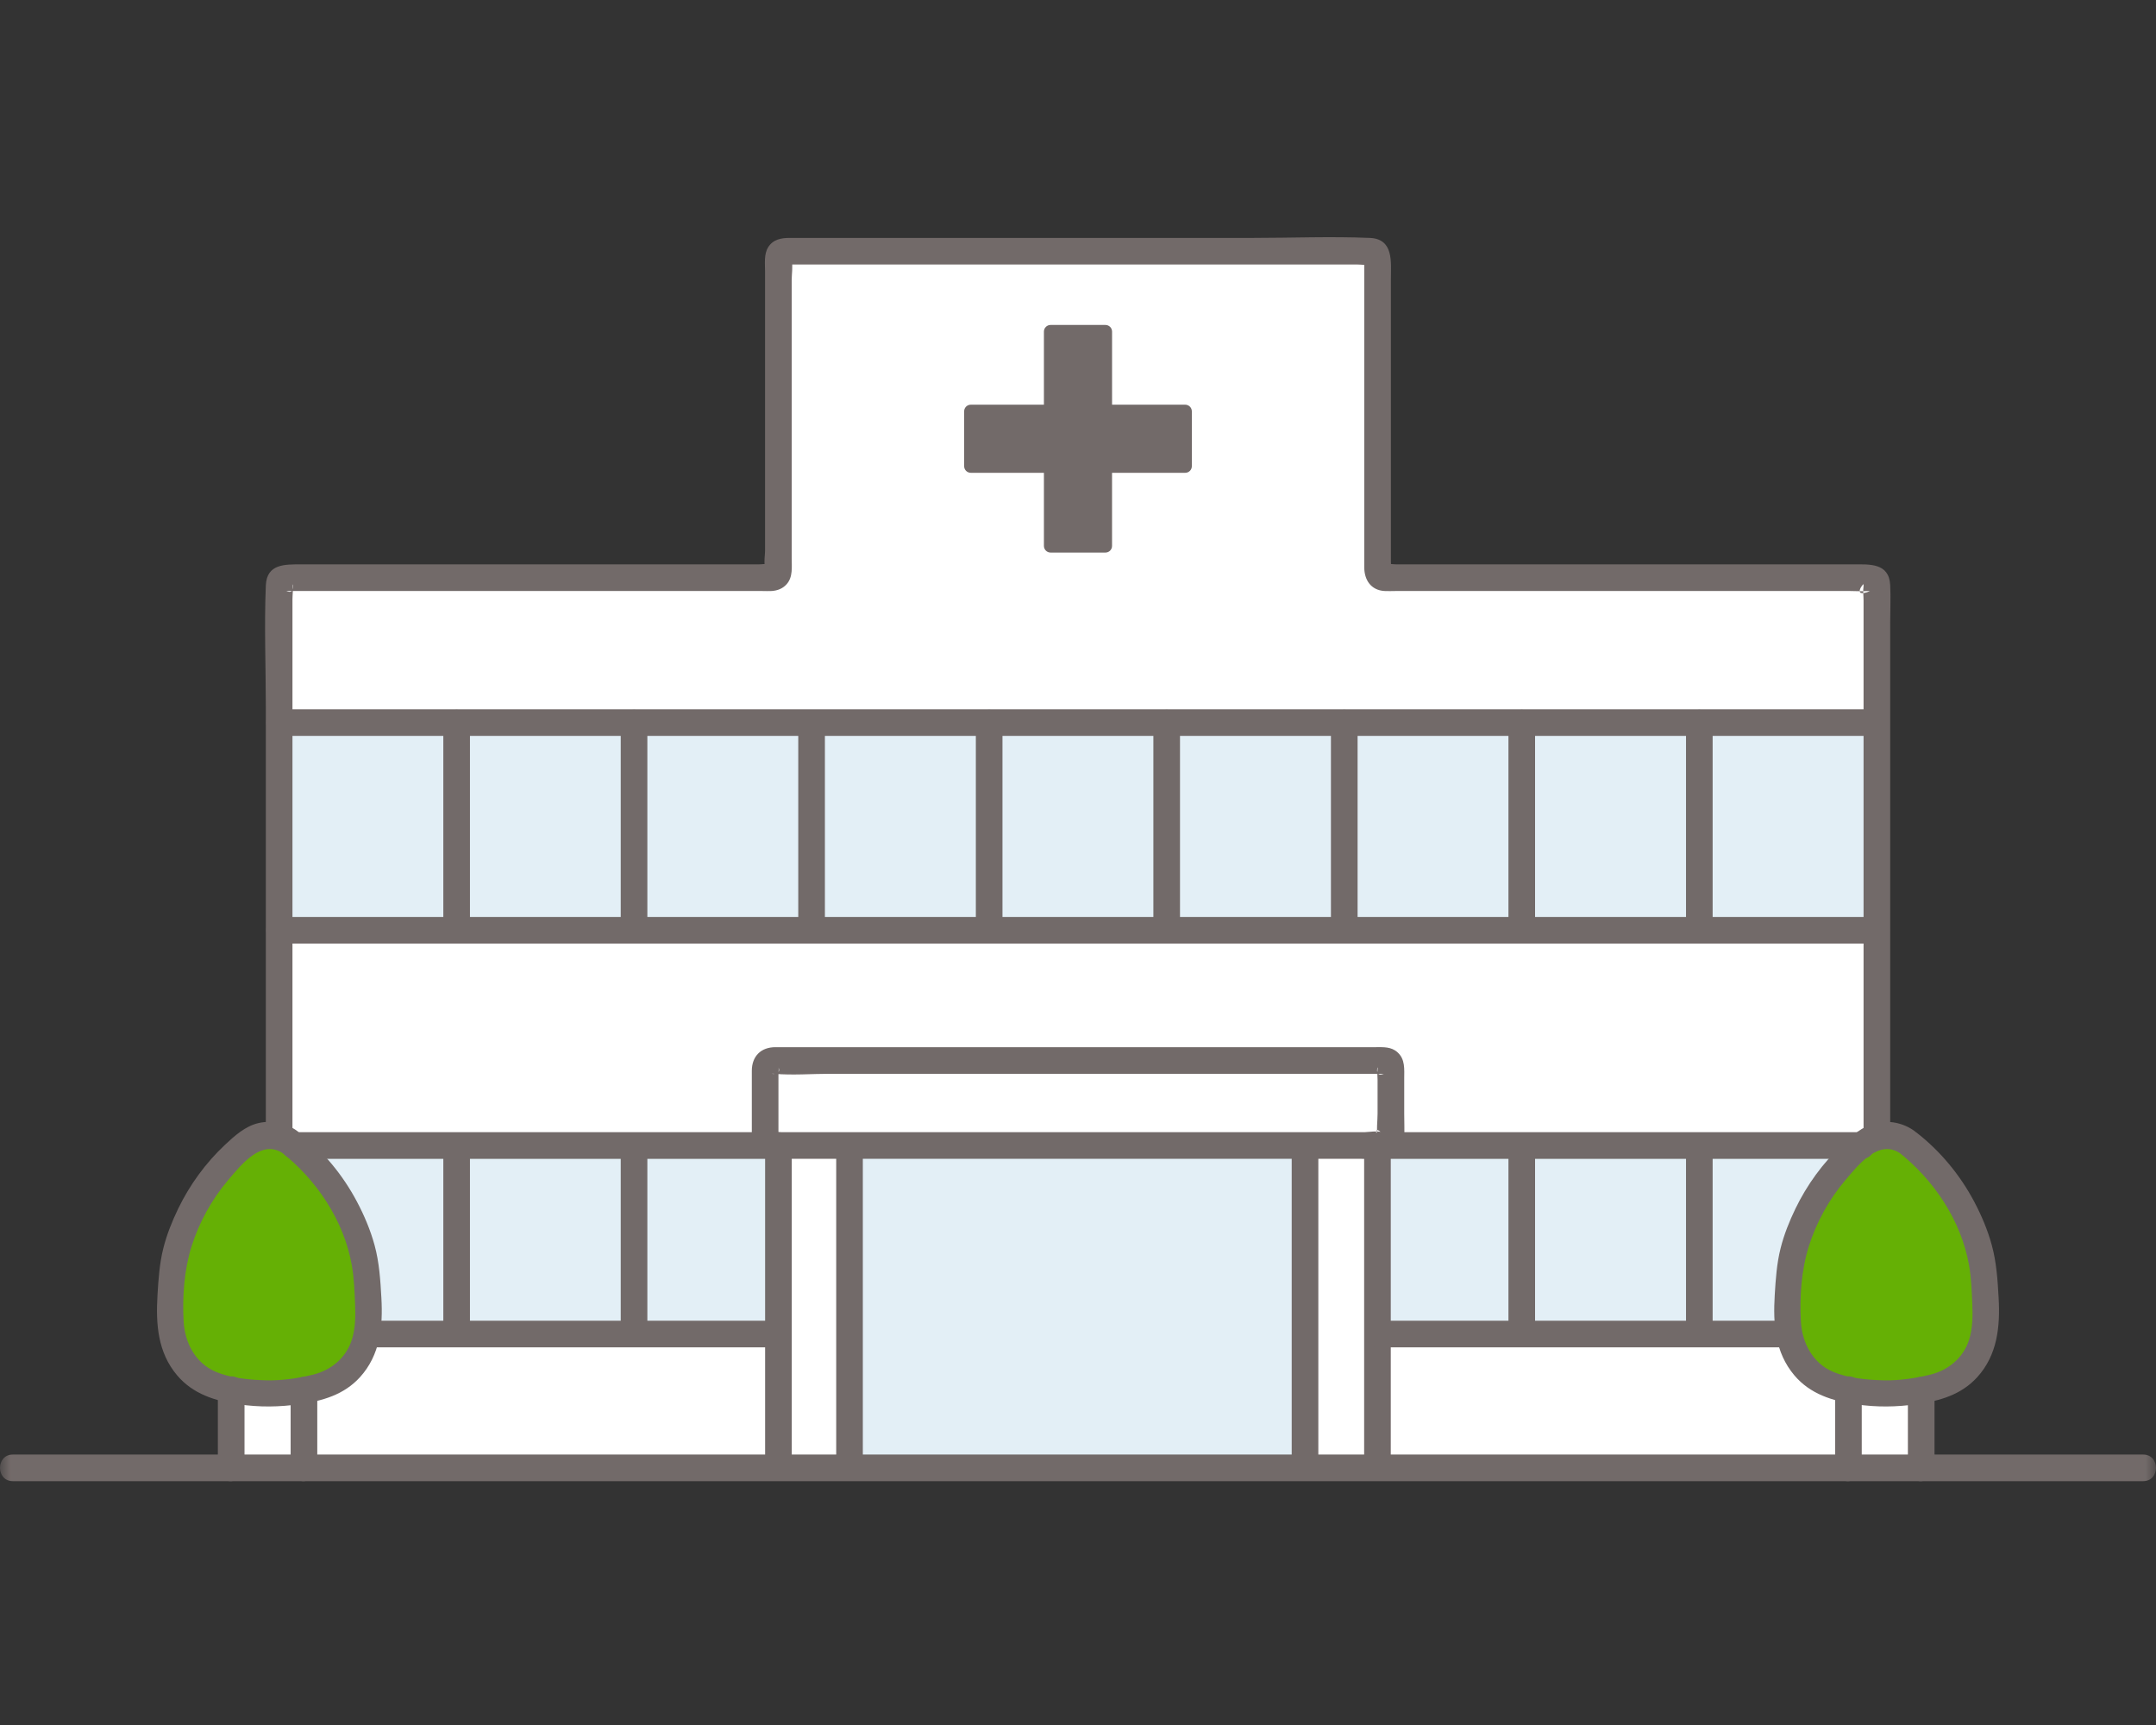 <svg width="100" height="80" viewBox="0 0 100 80" fill="none" xmlns="http://www.w3.org/2000/svg">
<rect x="0" y="0" width="100" height="80" fill="#333333" stroke="none"/>
<mask id="mask0_1621_25280" style="mask-type:alpha" maskUnits="userSpaceOnUse" x="0" y="0" width="100" height="80">
<rect width="100" height="80" fill="#D9D9D9"/>
</mask>
<g mask="url(#mask0_1621_25280)">
<path d="M78.441 26.791C72.014 26.791 64.2 26.791 64.2 26.791C64.029 26.791 63.891 26.653 63.891 26.483V11.961C63.891 11.791 63.753 11.653 63.582 11.653H36.41C36.24 11.653 36.102 11.789 36.102 11.959C36.102 13.425 36.102 19.915 36.102 26.482C36.102 26.653 35.963 26.791 35.793 26.791H13.254C13.084 26.791 12.945 26.93 12.945 27.1V68.074C28.553 68.074 57.029 68.074 87.05 68.074V27.1C87.05 26.93 86.912 26.791 86.742 26.791C86.742 26.791 82.93 26.791 78.441 26.791Z" fill="white"/>
<path d="M85.732 68.075C85.732 68.075 85.732 66.262 85.732 64.449C86.365 64.572 87.06 64.635 87.502 64.635C87.817 64.635 88.473 64.579 89.107 64.469C89.107 66.272 89.107 68.075 89.107 68.075H85.732Z" fill="white"/>
<path d="M88.469 52.974C87.896 52.534 87.106 52.534 86.534 52.974C85.195 54.005 84.163 55.42 83.532 56.988C83.34 57.466 83.183 57.959 83.09 58.465C83.001 58.947 82.97 59.437 82.939 59.926C82.885 60.787 82.835 61.681 83.146 62.486C83.415 63.184 83.954 63.772 84.62 64.113C85.286 64.454 86.756 64.635 87.502 64.635C88.065 64.635 89.717 64.454 90.383 64.113C91.049 63.772 91.588 63.184 91.858 62.486C92.169 61.681 92.119 60.788 92.065 59.926C92.034 59.437 92.002 58.947 91.914 58.465C91.82 57.959 91.664 57.466 91.472 56.988C90.841 55.419 89.808 54.004 88.469 52.974Z" fill="#65B005"/>
<path d="M10.727 68.075C10.727 68.075 10.727 66.262 10.727 64.449C11.359 64.572 12.054 64.635 12.496 64.635C12.811 64.635 13.467 64.579 14.101 64.469C14.101 66.272 14.101 68.075 14.101 68.075H10.727Z" fill="white"/>
<path d="M13.463 52.974C12.89 52.534 12.1 52.534 11.528 52.974C10.19 54.004 9.157 55.419 8.526 56.987C8.334 57.465 8.178 57.958 8.084 58.464C7.995 58.946 7.964 59.436 7.933 59.925C7.879 60.787 7.829 61.68 8.14 62.486C8.409 63.184 8.948 63.771 9.615 64.113C10.281 64.454 11.75 64.634 12.496 64.634C13.059 64.634 14.711 64.454 15.377 64.113C16.044 63.772 16.583 63.184 16.852 62.486C17.163 61.68 17.113 60.787 17.059 59.925C17.028 59.436 16.997 58.946 16.908 58.464C16.814 57.958 16.658 57.465 16.466 56.987C15.835 55.419 14.803 54.004 13.463 52.974Z" fill="#65B005"/>
<path d="M16.465 56.988C16.657 57.466 16.814 57.959 16.907 58.465C16.996 58.947 17.027 59.437 17.058 59.925C17.099 60.572 17.138 61.236 17.023 61.868H36.105C36.105 61.868 36.105 58.462 36.105 53.125H13.645C14.894 54.14 15.864 55.492 16.465 56.988Z" fill="#E3EFF6"/>
<path d="M82.941 59.925C82.972 59.437 83.003 58.947 83.092 58.465C83.185 57.959 83.342 57.466 83.534 56.988C84.135 55.493 85.105 54.141 86.354 53.125H63.895V61.868H82.976C82.861 61.236 82.9 60.572 82.941 59.925Z" fill="#E3EFF6"/>
<path d="M60.527 53.709C60.527 53.514 60.527 53.319 60.527 53.125H39.395V68.074C42.536 68.074 51.386 68.074 60.527 68.074C60.527 63.284 60.527 58.497 60.527 53.71V53.709Z" fill="#E3EFF6"/>
<path d="M73.137 33.51C52.875 33.51 33.398 33.51 12.945 33.51V43.141C49.492 43.141 87.05 43.141 87.05 43.141C87.05 40.048 87.05 36.809 87.05 33.51C82.359 33.51 77.728 33.51 73.137 33.51Z" fill="#E3EFF6"/>
<path d="M36.723 68.074V53.125C36.723 52.331 35.488 52.329 35.488 53.125V68.074C35.488 68.868 36.723 68.87 36.723 68.074Z" fill="#726A69"/>
<path d="M40.02 68.074V53.125C40.02 52.331 38.785 52.329 38.785 53.125V68.074C38.785 68.868 40.02 68.87 40.02 68.074Z" fill="#726A69"/>
<path d="M64.507 68.074V53.125C64.507 52.331 63.272 52.329 63.272 53.125V68.074C63.272 68.868 64.507 68.87 64.507 68.074Z" fill="#726A69"/>
<path d="M61.147 68.074V53.125C61.147 52.331 59.912 52.329 59.912 53.125V68.074C59.912 68.868 61.147 68.87 61.147 68.074Z" fill="#726A69"/>
<path d="M55.28 21.618C55.28 20.771 55.28 19.924 55.28 19.077C55.28 18.906 55.142 18.768 54.971 18.768H51.58C51.58 17.673 51.58 16.528 51.58 15.379C51.58 15.208 51.442 15.07 51.271 15.07H48.728C48.558 15.07 48.419 15.208 48.419 15.378V18.768H45.028C44.857 18.768 44.719 18.906 44.719 19.077V21.619C44.719 21.789 44.857 21.927 45.028 21.927C46.178 21.927 47.323 21.927 48.419 21.927V25.317C48.419 25.488 48.558 25.626 48.728 25.626C49.576 25.626 50.423 25.626 51.271 25.626C51.441 25.626 51.579 25.49 51.579 25.32C51.579 24.507 51.579 23.325 51.579 21.927C52.978 21.927 54.161 21.927 54.974 21.927C55.145 21.927 55.281 21.788 55.281 21.618L55.28 21.618Z" fill="#726A69"/>
<path d="M13.565 52.711V27.795C13.565 27.597 13.604 27.354 13.565 27.159C13.515 26.909 13.784 27.61 13.262 27.409C13.3 27.423 13.375 27.409 13.414 27.409H35.35C35.496 27.409 35.646 27.418 35.792 27.409C36.058 27.391 36.298 27.301 36.48 27.101C36.787 26.764 36.72 26.287 36.72 25.867V12.996C36.72 12.714 36.783 12.346 36.72 12.071C36.669 11.845 36.402 12.261 36.424 12.268C36.44 12.274 36.463 12.265 36.48 12.268C36.553 12.281 36.642 12.268 36.716 12.268H62.981C63.15 12.268 63.376 12.308 63.542 12.268C63.736 12.221 63.314 11.876 63.278 11.979C63.254 12.045 63.278 12.163 63.278 12.232V26.314C63.278 26.89 63.584 27.37 64.211 27.409C64.382 27.419 64.557 27.409 64.728 27.409H85.821C86.084 27.409 86.359 27.432 86.621 27.409C86.655 27.405 86.712 27.422 86.743 27.409C85.832 27.792 86.491 26.945 86.436 27.117C86.429 27.137 86.439 27.162 86.436 27.182C86.401 27.392 86.436 27.638 86.436 27.85V52.711C86.436 53.505 87.671 53.507 87.671 52.711V28.87C87.671 28.293 87.7 27.707 87.671 27.13C87.619 26.095 86.697 26.174 85.964 26.174H64.78C64.622 26.174 64.371 26.125 64.218 26.174C64.22 26.173 64.471 26.651 64.513 26.413C64.532 26.302 64.513 26.169 64.513 26.056V12.944C64.513 12.159 64.656 11.081 63.534 11.034C61.724 10.958 59.894 11.034 58.082 11.034H36.632C36.244 11.034 35.858 11.097 35.629 11.466C35.429 11.789 35.485 12.22 35.485 12.585V25.56C35.485 25.725 35.422 26.097 35.485 26.252V26.329C35.806 26.226 35.908 26.174 35.793 26.174C35.791 26.173 35.789 26.175 35.788 26.174C35.782 26.172 35.774 26.176 35.768 26.174C35.596 26.128 35.347 26.174 35.171 26.174H13.95C13.228 26.174 12.373 26.142 12.33 27.147C12.251 29.025 12.33 30.923 12.33 32.801V52.711C12.33 53.505 13.565 53.507 13.565 52.711Z" fill="#726A69"/>
<path d="M21.798 43.139V33.51C21.798 32.716 20.562 32.715 20.562 33.51V43.139C20.562 43.934 21.798 43.935 21.798 43.139Z" fill="#726A69"/>
<path d="M30.026 43.141V33.51C30.026 32.715 28.791 32.714 28.791 33.51V43.141C28.791 43.936 30.026 43.937 30.026 43.141Z" fill="#726A69"/>
<path d="M38.261 43.144V33.643C38.261 32.849 37.025 32.848 37.025 33.643V43.144C37.025 43.938 38.261 43.939 38.261 43.144Z" fill="#726A69"/>
<path d="M46.497 43.144V33.51C46.497 32.716 45.262 32.715 45.262 33.51V43.144C45.262 43.938 46.497 43.94 46.497 43.144Z" fill="#726A69"/>
<path d="M54.731 43.14V33.511C54.731 32.716 53.496 32.715 53.496 33.511V43.14C53.496 43.934 54.731 43.936 54.731 43.14Z" fill="#726A69"/>
<path d="M62.968 43.139V33.51C62.968 32.716 61.732 32.715 61.732 33.51V43.139C61.732 43.934 62.968 43.935 62.968 43.139Z" fill="#726A69"/>
<path d="M71.2 43.139V33.51C71.2 32.716 69.965 32.715 69.965 33.51V43.139C69.965 43.934 71.2 43.935 71.2 43.139Z" fill="#726A69"/>
<path d="M79.436 43.139V33.51C79.436 32.716 78.201 32.715 78.201 33.51V43.139C78.201 43.934 79.436 43.935 79.436 43.139Z" fill="#726A69"/>
<path d="M12.944 34.127H87.015C87.81 34.127 87.811 32.893 87.015 32.893H12.944C12.149 32.893 12.148 34.127 12.944 34.127Z" fill="#726A69"/>
<path d="M87.049 42.525H12.944C12.149 42.525 12.148 43.759 12.944 43.759H87.049C87.844 43.759 87.845 42.525 87.049 42.525Z" fill="#726A69"/>
<path d="M21.798 61.868V53.125C21.798 52.331 20.562 52.329 20.562 53.125V61.868C20.562 62.662 21.798 62.663 21.798 61.868Z" fill="#726A69"/>
<path d="M30.026 61.868V53.125C30.026 52.331 28.791 52.329 28.791 53.125V61.868C28.791 62.662 30.026 62.663 30.026 61.868Z" fill="#726A69"/>
<path d="M13.649 53.743H36.103C36.898 53.743 36.899 52.508 36.103 52.508H13.649C12.854 52.508 12.853 53.743 13.649 53.743Z" fill="#726A69"/>
<path d="M36.107 61.25H17.101C16.306 61.25 16.304 62.484 17.101 62.484H36.107C36.902 62.484 36.903 61.25 36.107 61.25Z" fill="#726A69"/>
<path d="M71.2 61.867V53.124C71.2 52.33 69.965 52.328 69.965 53.124V61.867C69.965 62.661 71.2 62.663 71.2 61.867Z" fill="#726A69"/>
<path d="M79.436 61.73V53.124C79.436 52.33 78.201 52.328 78.201 53.124V61.73C78.201 62.524 79.436 62.525 79.436 61.73Z" fill="#726A69"/>
<path d="M86.348 52.508H64.03C63.235 52.508 63.234 53.743 64.03 53.743H86.348C87.143 53.743 87.144 52.508 86.348 52.508Z" fill="#726A69"/>
<path d="M82.974 61.25H63.892C63.097 61.25 63.096 62.484 63.892 62.484H82.974C83.768 62.484 83.77 61.25 82.974 61.25Z" fill="#726A69"/>
<path d="M88.492 64.47V68.075C88.492 68.397 88.776 68.707 89.11 68.692C89.443 68.677 89.727 68.421 89.727 68.075V64.47C89.727 64.147 89.443 63.838 89.11 63.853C88.776 63.868 88.492 64.124 88.492 64.47Z" fill="#726A69"/>
<path d="M85.117 64.449V68.075C85.117 68.398 85.401 68.707 85.735 68.692C86.068 68.677 86.352 68.421 86.352 68.075V64.449C86.352 64.126 86.068 63.817 85.735 63.832C85.401 63.847 85.117 64.103 85.117 64.449Z" fill="#726A69"/>
<path d="M88.783 52.441C88.27 52.076 87.617 51.943 87.001 52.085C86.386 52.227 85.891 52.676 85.442 53.098C84.549 53.934 83.809 54.953 83.277 56.053C82.993 56.641 82.747 57.255 82.588 57.889C82.409 58.599 82.36 59.333 82.316 60.061C82.236 61.4 82.324 62.712 83.223 63.78C83.959 64.653 84.997 64.973 86.088 65.129C87.052 65.267 87.954 65.257 88.917 65.119C89.975 64.967 90.964 64.687 91.709 63.869C92.642 62.842 92.776 61.528 92.701 60.198C92.656 59.377 92.603 58.549 92.386 57.753C92.195 57.05 91.906 56.365 91.564 55.722C90.912 54.493 90.005 53.393 88.908 52.537C88.645 52.332 88.291 52.281 88.035 52.537C87.821 52.75 87.77 53.203 88.035 53.41C89.689 54.7 90.974 56.613 91.333 58.7C91.433 59.282 91.456 59.884 91.48 60.472C91.503 61.03 91.5 61.591 91.332 62.129C91.066 62.975 90.368 63.543 89.546 63.748C88.851 63.921 88.105 64.03 87.387 64.015C86.614 63.999 85.722 63.92 85.004 63.612C84.072 63.213 83.586 62.266 83.529 61.294C83.463 60.155 83.552 58.903 83.893 57.812C84.243 56.694 84.834 55.624 85.592 54.731C86.198 54.017 87.155 52.791 88.16 53.506C88.432 53.7 88.847 53.554 89.005 53.285C89.186 52.975 89.056 52.635 88.783 52.441Z" fill="#726A69"/>
<path d="M13.48 64.47V68.075C13.48 68.397 13.764 68.707 14.098 68.692C14.431 68.677 14.716 68.421 14.716 68.075V64.47C14.716 64.147 14.431 63.838 14.098 63.853C13.764 63.868 13.48 64.124 13.48 64.47Z" fill="#726A69"/>
<path d="M10.105 64.449V68.075C10.105 68.398 10.389 68.707 10.723 68.692C11.056 68.677 11.341 68.421 11.341 68.075V64.449C11.341 64.126 11.056 63.817 10.723 63.832C10.389 63.847 10.105 64.103 10.105 64.449Z" fill="#726A69"/>
<path d="M13.771 52.441C13.258 52.076 12.605 51.943 11.989 52.085C11.374 52.227 10.88 52.676 10.43 53.098C9.538 53.934 8.798 54.953 8.265 56.053C7.981 56.641 7.735 57.255 7.576 57.889C7.397 58.599 7.348 59.333 7.305 60.061C7.224 61.4 7.312 62.712 8.212 63.78C8.947 64.653 9.986 64.973 11.076 65.129C12.041 65.267 12.942 65.257 13.905 65.119C14.963 64.967 15.952 64.687 16.697 63.869C17.63 62.842 17.765 61.528 17.69 60.198C17.644 59.377 17.592 58.549 17.375 57.753C17.183 57.05 16.894 56.365 16.552 55.722C15.901 54.493 14.994 53.393 13.896 52.537C13.633 52.332 13.279 52.281 13.023 52.537C12.81 52.75 12.759 53.203 13.023 53.41C14.677 54.7 15.962 56.613 16.322 58.7C16.422 59.282 16.444 59.884 16.469 60.472C16.492 61.03 16.489 61.591 16.32 62.129C16.054 62.975 15.357 63.543 14.534 63.748C13.839 63.921 13.094 64.03 12.376 64.015C11.602 63.999 10.711 63.92 9.993 63.612C9.06 63.213 8.574 62.266 8.518 61.294C8.452 60.155 8.54 58.903 8.882 57.812C9.232 56.694 9.822 55.624 10.58 54.731C11.187 54.017 12.143 52.791 13.148 53.506C13.42 53.7 13.836 53.554 13.993 53.285C14.174 52.975 14.044 52.634 13.771 52.44V52.441Z" fill="#726A69"/>
<path d="M0.597 68.692H99.403C100.198 68.692 100.199 67.457 99.403 67.457H0.597C-0.198 67.457 -0.199 68.692 0.597 68.692Z" fill="#726A69"/>
<path d="M35.797 53.742C44.908 53.742 54.019 53.742 63.13 53.742C63.607 53.742 64.279 53.864 64.698 53.599C64.987 53.416 65.115 53.111 65.131 52.781C65.149 52.404 65.131 52.022 65.131 51.646V50.025C65.131 49.59 65.183 49.131 64.823 48.805C64.526 48.535 64.163 48.564 63.799 48.564H35.967C35.3 48.564 34.871 48.98 34.871 49.664V52.519C34.871 53.051 35 53.619 35.633 53.721C35.962 53.774 36.298 53.636 36.393 53.29C36.474 52.996 36.293 52.584 35.961 52.531C36.362 52.595 36.07 52.945 36.106 52.761C36.116 52.707 36.106 52.64 36.106 52.584V49.789C36.106 49.715 36.136 49.566 36.106 49.496C36.293 49.935 35.559 49.767 35.917 49.799C36.76 49.873 37.644 49.799 38.49 49.799H64.021C64.066 49.799 64.155 49.816 64.198 49.799C63.68 50.008 63.952 49.255 63.895 49.598C63.87 49.749 63.895 49.931 63.895 50.084V51.646C63.895 51.997 63.833 52.414 63.895 52.761C63.94 53.009 63.633 52.124 64.051 52.508C63.965 52.43 63.389 52.508 63.283 52.508C62.72 52.508 62.157 52.508 61.594 52.508C60.519 52.508 59.444 52.508 58.37 52.508C56.22 52.508 54.07 52.508 51.92 52.508C47.621 52.508 43.321 52.508 39.022 52.508C37.947 52.508 36.872 52.508 35.797 52.508C35.002 52.508 35.001 53.743 35.797 53.743L35.797 53.742Z" fill="#726A69"/>
</g>
</svg>

